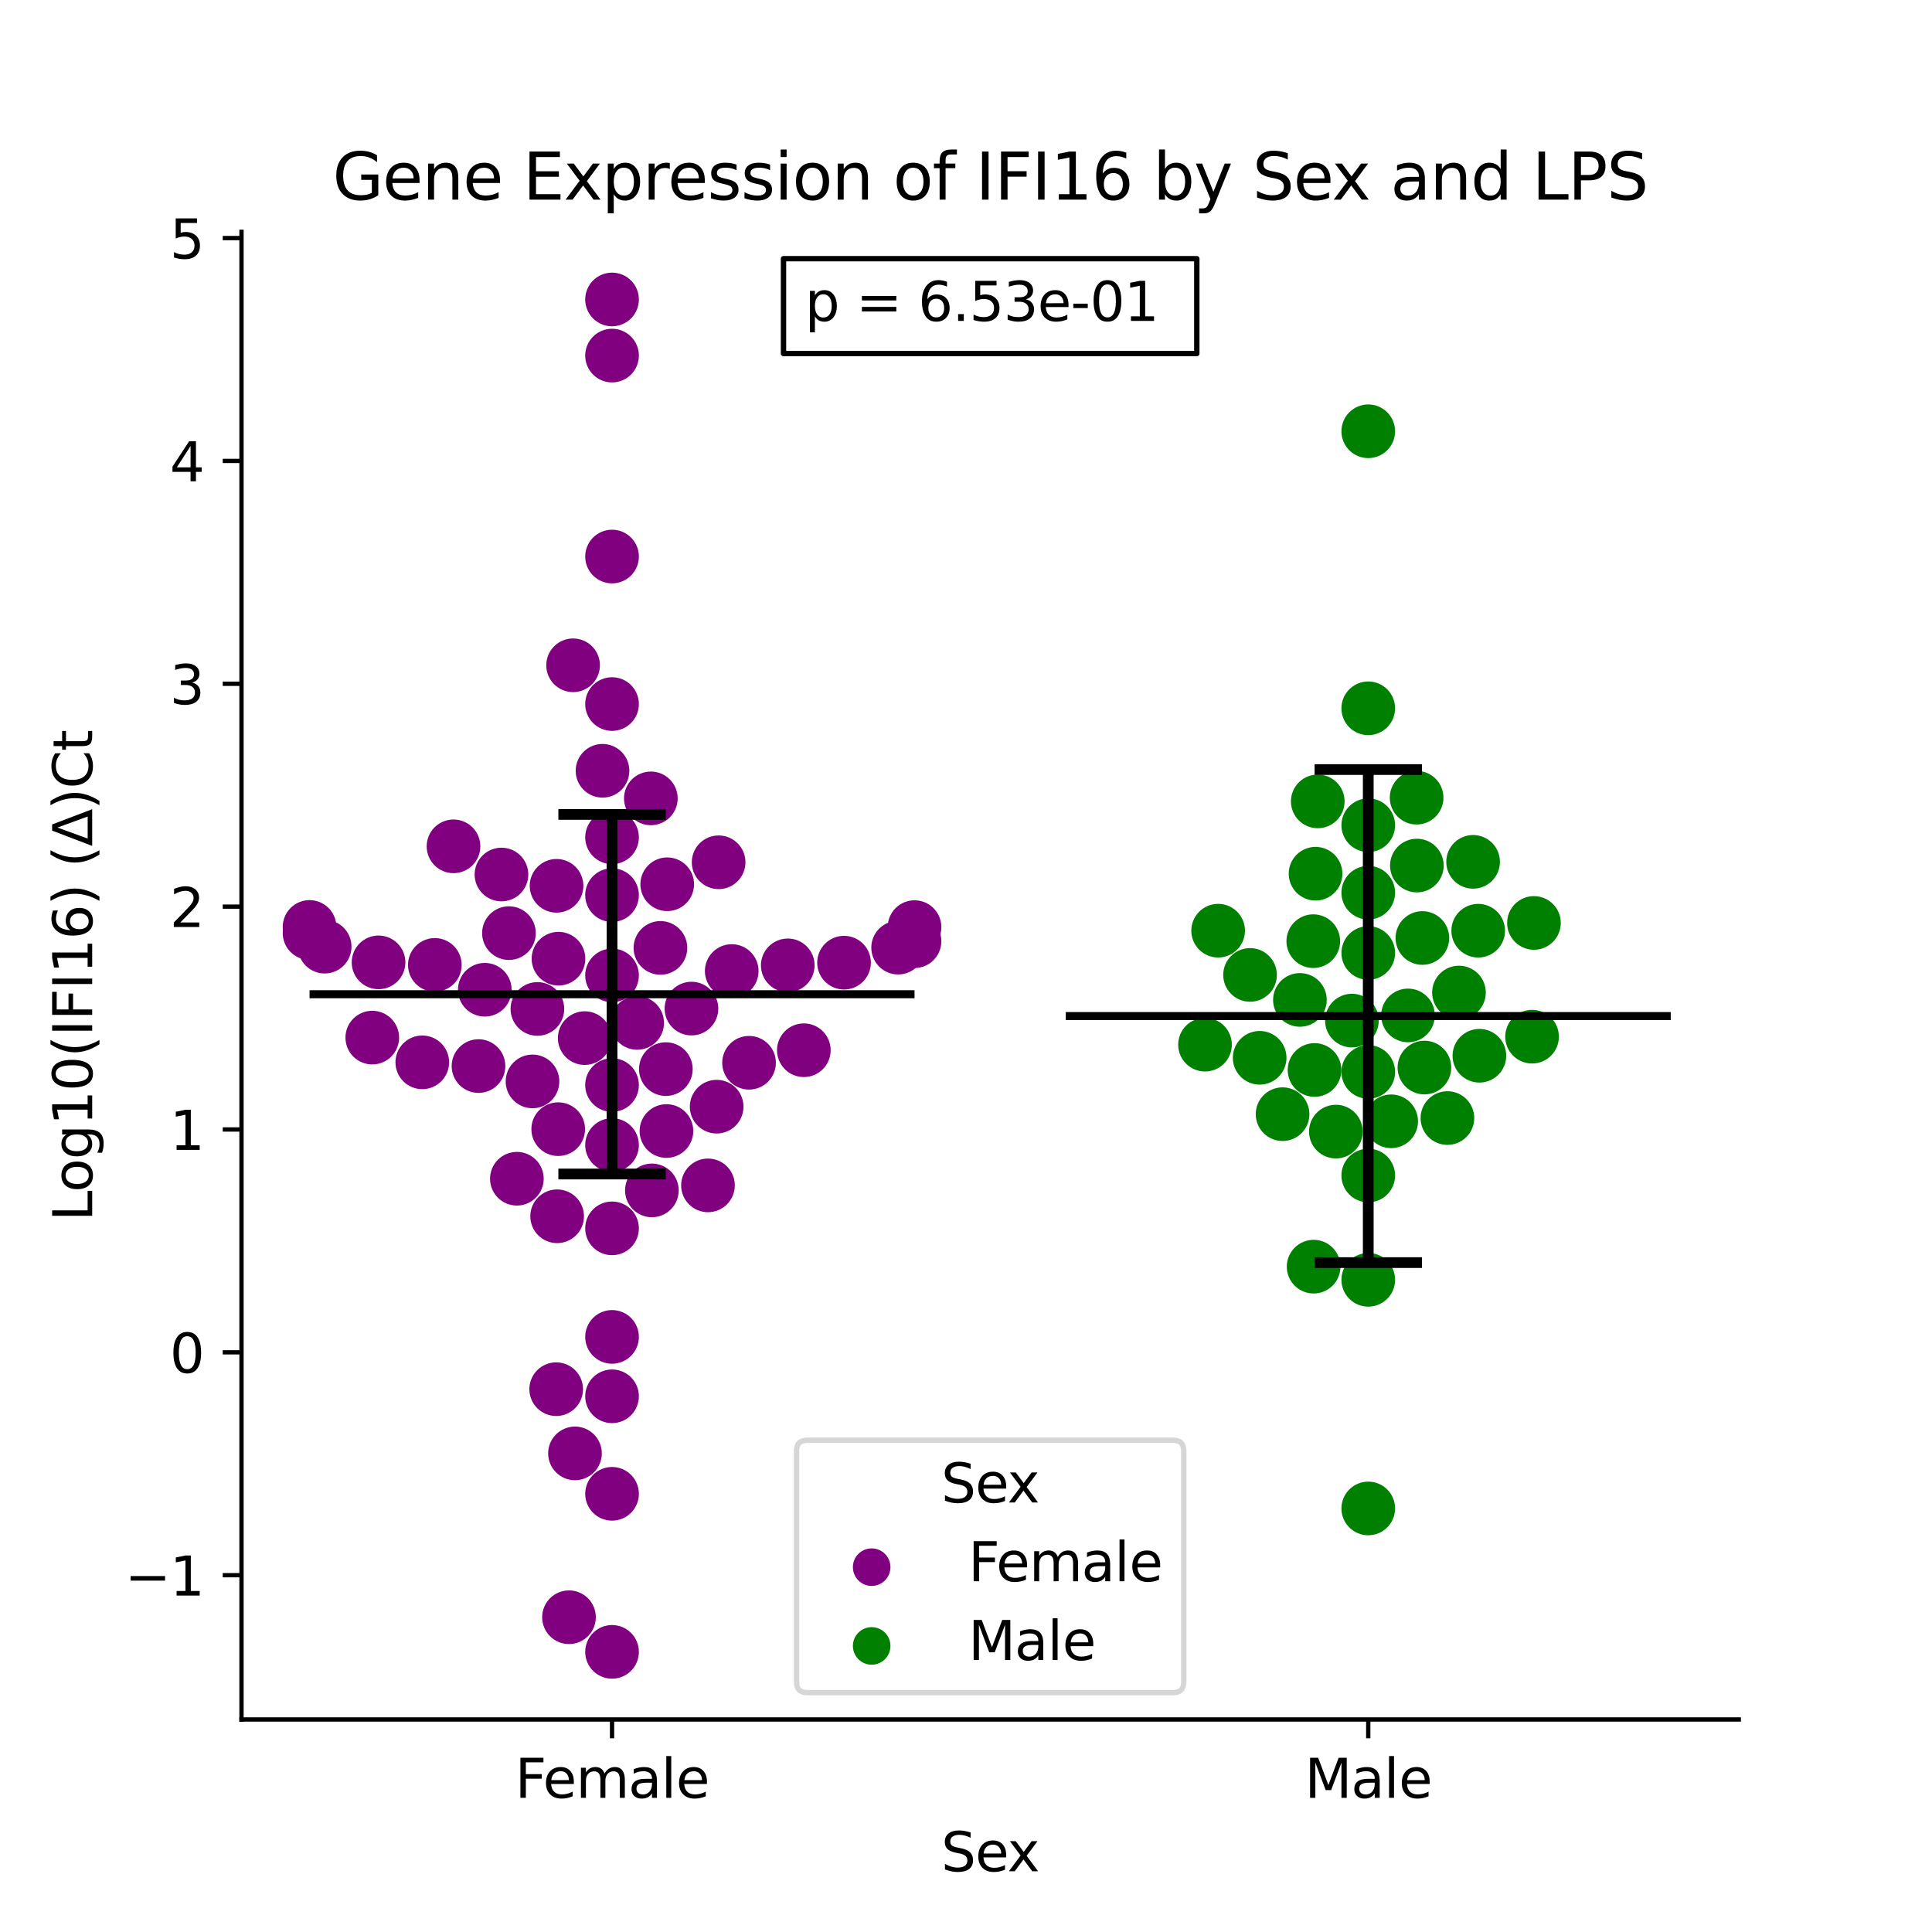 <?xml version="1.0" encoding="utf-8" standalone="no"?>
<!DOCTYPE svg PUBLIC "-//W3C//DTD SVG 1.1//EN"
  "http://www.w3.org/Graphics/SVG/1.1/DTD/svg11.dtd">
<svg xmlns:xlink="http://www.w3.org/1999/xlink" width="360pt" height="360pt" viewBox="0 0 360 360" xmlns="http://www.w3.org/2000/svg" version="1.1">
 <defs>
  <style type="text/css">*{stroke-linejoin: round; stroke-linecap: butt}</style>
 </defs>
 <g id="figure_1">
  <g id="patch_1">
   <path d="M 0 360 
L 360 360 
L 360 0 
L 0 0 
z
" style="fill: #ffffff"/>
  </g>
  <g id="axes_1">
   <g id="patch_2">
    <path d="M 45 320.4 
L 324 320.4 
L 324 43.2 
L 45 43.2 
z
" style="fill: #ffffff"/>
   </g>
   <g id="PathCollection_1">
    <defs>
     <path id="C0_0_15fc694933" d="M 0 5 
C 1.326 5 2.598 4.473 3.536 3.536 
C 4.473 2.598 5 1.326 5 -0 
C 5 -1.326 4.473 -2.598 3.536 -3.536 
C 2.598 -4.473 1.326 -5 0 -5 
C -1.326 -5 -2.598 -4.473 -3.536 -3.536 
C -4.473 -2.598 -5 -1.326 -5 0 
C -5 1.326 -4.473 2.598 -3.536 3.536 
C -2.598 4.473 -1.326 5 0 5 
z
"/>
    </defs>
    <g clip-path="url(#pbc6a12bd5e)">
     <use xlink:href="#C0_0_15fc694933" x="123.062" y="176.626" style="fill: #800080"/>
    </g>
    <g clip-path="url(#pbc6a12bd5e)">
     <use xlink:href="#C0_0_15fc694933" x="118.727" y="190.607" style="fill: #800080"/>
    </g>
    <g clip-path="url(#pbc6a12bd5e)">
     <use xlink:href="#C0_0_15fc694933" x="108.952" y="193.437" style="fill: #800080"/>
    </g>
    <g clip-path="url(#pbc6a12bd5e)">
     <use xlink:href="#C0_0_15fc694933" x="96.312" y="219.64" style="fill: #800080"/>
    </g>
    <g clip-path="url(#pbc6a12bd5e)">
     <use xlink:href="#C0_0_15fc694933" x="104.015" y="210.403" style="fill: #800080"/>
    </g>
    <g clip-path="url(#pbc6a12bd5e)">
     <use xlink:href="#C0_0_15fc694933" x="114.045" y="260.18" style="fill: #800080"/>
    </g>
    <g clip-path="url(#pbc6a12bd5e)">
     <use xlink:href="#C0_0_15fc694933" x="70.537" y="179.323" style="fill: #800080"/>
    </g>
    <g clip-path="url(#pbc6a12bd5e)">
     <use xlink:href="#C0_0_15fc694933" x="81.025" y="179.797" style="fill: #800080"/>
    </g>
    <g clip-path="url(#pbc6a12bd5e)">
     <use xlink:href="#C0_0_15fc694933" x="139.574" y="198.03" style="fill: #800080"/>
    </g>
    <g clip-path="url(#pbc6a12bd5e)">
     <use xlink:href="#C0_0_15fc694933" x="90.333" y="184.425" style="fill: #800080"/>
    </g>
    <g clip-path="url(#pbc6a12bd5e)">
     <use xlink:href="#C0_0_15fc694933" x="149.784" y="195.695" style="fill: #800080"/>
    </g>
    <g clip-path="url(#pbc6a12bd5e)">
     <use xlink:href="#C0_0_15fc694933" x="170.409" y="175.382" style="fill: #800080"/>
    </g>
    <g clip-path="url(#pbc6a12bd5e)">
     <use xlink:href="#C0_0_15fc694933" x="89.162" y="198.648" style="fill: #800080"/>
    </g>
    <g clip-path="url(#pbc6a12bd5e)">
     <use xlink:href="#C0_0_15fc694933" x="124.328" y="164.771" style="fill: #800080"/>
    </g>
    <g clip-path="url(#pbc6a12bd5e)">
     <use xlink:href="#C0_0_15fc694933" x="93.44" y="162.955" style="fill: #800080"/>
    </g>
    <g clip-path="url(#pbc6a12bd5e)">
     <use xlink:href="#C0_0_15fc694933" x="114.045" y="249.11" style="fill: #800080"/>
    </g>
    <g clip-path="url(#pbc6a12bd5e)">
     <use xlink:href="#C0_0_15fc694933" x="94.835" y="173.875" style="fill: #800080"/>
    </g>
    <g clip-path="url(#pbc6a12bd5e)">
     <use xlink:href="#C0_0_15fc694933" x="136.348" y="180.939" style="fill: #800080"/>
    </g>
    <g clip-path="url(#pbc6a12bd5e)">
     <use xlink:href="#C0_0_15fc694933" x="133.539" y="206.213" style="fill: #800080"/>
    </g>
    <g clip-path="url(#pbc6a12bd5e)">
     <use xlink:href="#C0_0_15fc694933" x="114.045" y="228.886" style="fill: #800080"/>
    </g>
    <g clip-path="url(#pbc6a12bd5e)">
     <use xlink:href="#C0_0_15fc694933" x="84.505" y="157.702" style="fill: #800080"/>
    </g>
    <g clip-path="url(#pbc6a12bd5e)">
     <use xlink:href="#C0_0_15fc694933" x="103.638" y="258.853" style="fill: #800080"/>
    </g>
    <g clip-path="url(#pbc6a12bd5e)">
     <use xlink:href="#C0_0_15fc694933" x="114.045" y="307.8" style="fill: #800080"/>
    </g>
    <g clip-path="url(#pbc6a12bd5e)">
     <use xlink:href="#C0_0_15fc694933" x="167.355" y="176.578" style="fill: #800080"/>
    </g>
    <g clip-path="url(#pbc6a12bd5e)">
     <use xlink:href="#C0_0_15fc694933" x="146.789" y="179.88" style="fill: #800080"/>
    </g>
    <g clip-path="url(#pbc6a12bd5e)">
     <use xlink:href="#C0_0_15fc694933" x="121.468" y="221.813" style="fill: #800080"/>
    </g>
    <g clip-path="url(#pbc6a12bd5e)">
     <use xlink:href="#C0_0_15fc694933" x="100.138" y="188.001" style="fill: #800080"/>
    </g>
    <g clip-path="url(#pbc6a12bd5e)">
     <use xlink:href="#C0_0_15fc694933" x="114.045" y="181.75" style="fill: #800080"/>
    </g>
    <g clip-path="url(#pbc6a12bd5e)">
     <use xlink:href="#C0_0_15fc694933" x="157.275" y="179.38" style="fill: #800080"/>
    </g>
    <g clip-path="url(#pbc6a12bd5e)">
     <use xlink:href="#C0_0_15fc694933" x="114.045" y="202.181" style="fill: #800080"/>
    </g>
    <g clip-path="url(#pbc6a12bd5e)">
     <use xlink:href="#C0_0_15fc694933" x="106.023" y="301.348" style="fill: #800080"/>
    </g>
    <g clip-path="url(#pbc6a12bd5e)">
     <use xlink:href="#C0_0_15fc694933" x="114.045" y="66.258" style="fill: #800080"/>
    </g>
    <g clip-path="url(#pbc6a12bd5e)">
     <use xlink:href="#C0_0_15fc694933" x="114.045" y="131.192" style="fill: #800080"/>
    </g>
    <g clip-path="url(#pbc6a12bd5e)">
     <use xlink:href="#C0_0_15fc694933" x="124.072" y="199.214" style="fill: #800080"/>
    </g>
    <g clip-path="url(#pbc6a12bd5e)">
     <use xlink:href="#C0_0_15fc694933" x="69.368" y="193.342" style="fill: #800080"/>
    </g>
    <g clip-path="url(#pbc6a12bd5e)">
     <use xlink:href="#C0_0_15fc694933" x="124.182" y="210.75" style="fill: #800080"/>
    </g>
    <g clip-path="url(#pbc6a12bd5e)">
     <use xlink:href="#C0_0_15fc694933" x="57.682" y="173.864" style="fill: #800080"/>
    </g>
    <g clip-path="url(#pbc6a12bd5e)">
     <use xlink:href="#C0_0_15fc694933" x="133.906" y="160.673" style="fill: #800080"/>
    </g>
    <g clip-path="url(#pbc6a12bd5e)">
     <use xlink:href="#C0_0_15fc694933" x="104.066" y="178.64" style="fill: #800080"/>
    </g>
    <g clip-path="url(#pbc6a12bd5e)">
     <use xlink:href="#C0_0_15fc694933" x="114.045" y="278.351" style="fill: #800080"/>
    </g>
    <g clip-path="url(#pbc6a12bd5e)">
     <use xlink:href="#C0_0_15fc694933" x="107.139" y="270.818" style="fill: #800080"/>
    </g>
    <g clip-path="url(#pbc6a12bd5e)">
     <use xlink:href="#C0_0_15fc694933" x="78.687" y="197.95" style="fill: #800080"/>
    </g>
    <g clip-path="url(#pbc6a12bd5e)">
     <use xlink:href="#C0_0_15fc694933" x="103.815" y="226.636" style="fill: #800080"/>
    </g>
    <g clip-path="url(#pbc6a12bd5e)">
     <use xlink:href="#C0_0_15fc694933" x="114.045" y="103.703" style="fill: #800080"/>
    </g>
    <g clip-path="url(#pbc6a12bd5e)">
     <use xlink:href="#C0_0_15fc694933" x="57.682" y="172.724" style="fill: #800080"/>
    </g>
    <g clip-path="url(#pbc6a12bd5e)">
     <use xlink:href="#C0_0_15fc694933" x="114.045" y="213.36" style="fill: #800080"/>
    </g>
    <g clip-path="url(#pbc6a12bd5e)">
     <use xlink:href="#C0_0_15fc694933" x="114.045" y="166.794" style="fill: #800080"/>
    </g>
    <g clip-path="url(#pbc6a12bd5e)">
     <use xlink:href="#C0_0_15fc694933" x="114.045" y="156.02" style="fill: #800080"/>
    </g>
    <g clip-path="url(#pbc6a12bd5e)">
     <use xlink:href="#C0_0_15fc694933" x="121.275" y="148.768" style="fill: #800080"/>
    </g>
    <g clip-path="url(#pbc6a12bd5e)">
     <use xlink:href="#C0_0_15fc694933" x="106.787" y="123.967" style="fill: #800080"/>
    </g>
    <g clip-path="url(#pbc6a12bd5e)">
     <use xlink:href="#C0_0_15fc694933" x="170.409" y="172.756" style="fill: #800080"/>
    </g>
    <g clip-path="url(#pbc6a12bd5e)">
     <use xlink:href="#C0_0_15fc694933" x="131.922" y="220.879" style="fill: #800080"/>
    </g>
    <g clip-path="url(#pbc6a12bd5e)">
     <use xlink:href="#C0_0_15fc694933" x="99.224" y="201.505" style="fill: #800080"/>
    </g>
    <g clip-path="url(#pbc6a12bd5e)">
     <use xlink:href="#C0_0_15fc694933" x="112.269" y="143.626" style="fill: #800080"/>
    </g>
    <g clip-path="url(#pbc6a12bd5e)">
     <use xlink:href="#C0_0_15fc694933" x="60.497" y="176.395" style="fill: #800080"/>
    </g>
    <g clip-path="url(#pbc6a12bd5e)">
     <use xlink:href="#C0_0_15fc694933" x="128.845" y="187.936" style="fill: #800080"/>
    </g>
    <g clip-path="url(#pbc6a12bd5e)">
     <use xlink:href="#C0_0_15fc694933" x="114.045" y="55.8" style="fill: #800080"/>
    </g>
    <g clip-path="url(#pbc6a12bd5e)">
     <use xlink:href="#C0_0_15fc694933" x="103.705" y="165.059" style="fill: #800080"/>
    </g>
   </g>
   <g id="PathCollection_2">
    <defs>
     <path id="C1_0_e618a87d7e" d="M 0 5 
C 1.326 5 2.598 4.473 3.536 3.536 
C 4.473 2.598 5 1.326 5 -0 
C 5 -1.326 4.473 -2.598 3.536 -3.536 
C 2.598 -4.473 1.326 -5 0 -5 
C -1.326 -5 -2.598 -4.473 -3.536 -3.536 
C -4.473 -2.598 -5 -1.326 -5 0 
C -5 1.326 -4.473 2.598 -3.536 3.536 
C -2.598 4.473 -1.326 5 0 5 
z
"/>
    </defs>
    <g clip-path="url(#pbc6a12bd5e)">
     <use xlink:href="#C1_0_e618a87d7e" x="265.419" y="198.923" style="fill: #008000"/>
    </g>
    <g clip-path="url(#pbc6a12bd5e)">
     <use xlink:href="#C1_0_e618a87d7e" x="254.955" y="219.04" style="fill: #008000"/>
    </g>
    <g clip-path="url(#pbc6a12bd5e)">
     <use xlink:href="#C1_0_e618a87d7e" x="269.704" y="208.335" style="fill: #008000"/>
    </g>
    <g clip-path="url(#pbc6a12bd5e)">
     <use xlink:href="#C1_0_e618a87d7e" x="226.982" y="173.42" style="fill: #008000"/>
    </g>
    <g clip-path="url(#pbc6a12bd5e)">
     <use xlink:href="#C1_0_e618a87d7e" x="254.955" y="166.341" style="fill: #008000"/>
    </g>
    <g clip-path="url(#pbc6a12bd5e)">
     <use xlink:href="#C1_0_e618a87d7e" x="259.224" y="208.939" style="fill: #008000"/>
    </g>
    <g clip-path="url(#pbc6a12bd5e)">
     <use xlink:href="#C1_0_e618a87d7e" x="244.711" y="175.374" style="fill: #008000"/>
    </g>
    <g clip-path="url(#pbc6a12bd5e)">
     <use xlink:href="#C1_0_e618a87d7e" x="232.929" y="181.662" style="fill: #008000"/>
    </g>
    <g clip-path="url(#pbc6a12bd5e)">
     <use xlink:href="#C1_0_e618a87d7e" x="238.988" y="207.61" style="fill: #008000"/>
    </g>
    <g clip-path="url(#pbc6a12bd5e)">
     <use xlink:href="#C1_0_e618a87d7e" x="254.955" y="131.981" style="fill: #008000"/>
    </g>
    <g clip-path="url(#pbc6a12bd5e)">
     <use xlink:href="#C1_0_e618a87d7e" x="244.945" y="199.375" style="fill: #008000"/>
    </g>
    <g clip-path="url(#pbc6a12bd5e)">
     <use xlink:href="#C1_0_e618a87d7e" x="271.858" y="184.945" style="fill: #008000"/>
    </g>
    <g clip-path="url(#pbc6a12bd5e)">
     <use xlink:href="#C1_0_e618a87d7e" x="254.955" y="238.474" style="fill: #008000"/>
    </g>
    <g clip-path="url(#pbc6a12bd5e)">
     <use xlink:href="#C1_0_e618a87d7e" x="224.537" y="194.661" style="fill: #008000"/>
    </g>
    <g clip-path="url(#pbc6a12bd5e)">
     <use xlink:href="#C1_0_e618a87d7e" x="254.955" y="153.767" style="fill: #008000"/>
    </g>
    <g clip-path="url(#pbc6a12bd5e)">
     <use xlink:href="#C1_0_e618a87d7e" x="285.477" y="193.17" style="fill: #008000"/>
    </g>
    <g clip-path="url(#pbc6a12bd5e)">
     <use xlink:href="#C1_0_e618a87d7e" x="254.955" y="199.743" style="fill: #008000"/>
    </g>
    <g clip-path="url(#pbc6a12bd5e)">
     <use xlink:href="#C1_0_e618a87d7e" x="275.662" y="196.723" style="fill: #008000"/>
    </g>
    <g clip-path="url(#pbc6a12bd5e)">
     <use xlink:href="#C1_0_e618a87d7e" x="264.013" y="161.285" style="fill: #008000"/>
    </g>
    <g clip-path="url(#pbc6a12bd5e)">
     <use xlink:href="#C1_0_e618a87d7e" x="244.775" y="236.024" style="fill: #008000"/>
    </g>
    <g clip-path="url(#pbc6a12bd5e)">
     <use xlink:href="#C1_0_e618a87d7e" x="234.719" y="197.105" style="fill: #008000"/>
    </g>
    <g clip-path="url(#pbc6a12bd5e)">
     <use xlink:href="#C1_0_e618a87d7e" x="262.361" y="189.21" style="fill: #008000"/>
    </g>
    <g clip-path="url(#pbc6a12bd5e)">
     <use xlink:href="#C1_0_e618a87d7e" x="242.221" y="186.318" style="fill: #008000"/>
    </g>
    <g clip-path="url(#pbc6a12bd5e)">
     <use xlink:href="#C1_0_e618a87d7e" x="254.955" y="80.362" style="fill: #008000"/>
    </g>
    <g clip-path="url(#pbc6a12bd5e)">
     <use xlink:href="#C1_0_e618a87d7e" x="245.546" y="149.326" style="fill: #008000"/>
    </g>
    <g clip-path="url(#pbc6a12bd5e)">
     <use xlink:href="#C1_0_e618a87d7e" x="254.955" y="177.571" style="fill: #008000"/>
    </g>
    <g clip-path="url(#pbc6a12bd5e)">
     <use xlink:href="#C1_0_e618a87d7e" x="254.955" y="281.077" style="fill: #008000"/>
    </g>
    <g clip-path="url(#pbc6a12bd5e)">
     <use xlink:href="#C1_0_e618a87d7e" x="248.919" y="210.857" style="fill: #008000"/>
    </g>
    <g clip-path="url(#pbc6a12bd5e)">
     <use xlink:href="#C1_0_e618a87d7e" x="274.488" y="160.592" style="fill: #008000"/>
    </g>
    <g clip-path="url(#pbc6a12bd5e)">
     <use xlink:href="#C1_0_e618a87d7e" x="265.038" y="174.783" style="fill: #008000"/>
    </g>
    <g clip-path="url(#pbc6a12bd5e)">
     <use xlink:href="#C1_0_e618a87d7e" x="245.134" y="162.803" style="fill: #008000"/>
    </g>
    <g clip-path="url(#pbc6a12bd5e)">
     <use xlink:href="#C1_0_e618a87d7e" x="251.91" y="190.173" style="fill: #008000"/>
    </g>
    <g clip-path="url(#pbc6a12bd5e)">
     <use xlink:href="#C1_0_e618a87d7e" x="263.967" y="148.635" style="fill: #008000"/>
    </g>
    <g clip-path="url(#pbc6a12bd5e)">
     <use xlink:href="#C1_0_e618a87d7e" x="275.441" y="173.423" style="fill: #008000"/>
    </g>
    <g clip-path="url(#pbc6a12bd5e)">
     <use xlink:href="#C1_0_e618a87d7e" x="285.83" y="171.977" style="fill: #008000"/>
    </g>
   </g>
   <g id="PathCollection_3"/>
   <g id="PathCollection_4"/>
   <g id="matplotlib.axis_1">
    <g id="xtick_1">
     <g id="line2d_1">
      <defs>
       <path id="md2f87eed0d" d="M 0 0 
L 0 3.5 
" style="stroke: #000000; stroke-width: 0.8"/>
      </defs>
      <g>
       <use xlink:href="#md2f87eed0d" x="114.045" y="320.4" style="stroke: #000000; stroke-width: 0.8"/>
      </g>
     </g>
     <g id="text_1">
      <!-- Female -->
      <g transform="translate(95.968 334.998) scale(0.1 -0.1)">
       <defs>
        <path id="DejaVuSans-46" d="M 628 4666 
L 3309 4666 
L 3309 4134 
L 1259 4134 
L 1259 2759 
L 3109 2759 
L 3109 2228 
L 1259 2228 
L 1259 0 
L 628 0 
L 628 4666 
z
" transform="scale(0.016)"/>
        <path id="DejaVuSans-65" d="M 3597 1894 
L 3597 1613 
L 953 1613 
Q 991 1019 1311 708 
Q 1631 397 2203 397 
Q 2534 397 2845 478 
Q 3156 559 3463 722 
L 3463 178 
Q 3153 47 2828 -22 
Q 2503 -91 2169 -91 
Q 1331 -91 842 396 
Q 353 884 353 1716 
Q 353 2575 817 3079 
Q 1281 3584 2069 3584 
Q 2775 3584 3186 3129 
Q 3597 2675 3597 1894 
z
M 3022 2063 
Q 3016 2534 2758 2815 
Q 2500 3097 2075 3097 
Q 1594 3097 1305 2825 
Q 1016 2553 972 2059 
L 3022 2063 
z
" transform="scale(0.016)"/>
        <path id="DejaVuSans-6d" d="M 3328 2828 
Q 3544 3216 3844 3400 
Q 4144 3584 4550 3584 
Q 5097 3584 5394 3201 
Q 5691 2819 5691 2113 
L 5691 0 
L 5113 0 
L 5113 2094 
Q 5113 2597 4934 2840 
Q 4756 3084 4391 3084 
Q 3944 3084 3684 2787 
Q 3425 2491 3425 1978 
L 3425 0 
L 2847 0 
L 2847 2094 
Q 2847 2600 2669 2842 
Q 2491 3084 2119 3084 
Q 1678 3084 1418 2786 
Q 1159 2488 1159 1978 
L 1159 0 
L 581 0 
L 581 3500 
L 1159 3500 
L 1159 2956 
Q 1356 3278 1631 3431 
Q 1906 3584 2284 3584 
Q 2666 3584 2933 3390 
Q 3200 3197 3328 2828 
z
" transform="scale(0.016)"/>
        <path id="DejaVuSans-61" d="M 2194 1759 
Q 1497 1759 1228 1600 
Q 959 1441 959 1056 
Q 959 750 1161 570 
Q 1363 391 1709 391 
Q 2188 391 2477 730 
Q 2766 1069 2766 1631 
L 2766 1759 
L 2194 1759 
z
M 3341 1997 
L 3341 0 
L 2766 0 
L 2766 531 
Q 2569 213 2275 61 
Q 1981 -91 1556 -91 
Q 1019 -91 701 211 
Q 384 513 384 1019 
Q 384 1609 779 1909 
Q 1175 2209 1959 2209 
L 2766 2209 
L 2766 2266 
Q 2766 2663 2505 2880 
Q 2244 3097 1772 3097 
Q 1472 3097 1187 3025 
Q 903 2953 641 2809 
L 641 3341 
Q 956 3463 1253 3523 
Q 1550 3584 1831 3584 
Q 2591 3584 2966 3190 
Q 3341 2797 3341 1997 
z
" transform="scale(0.016)"/>
        <path id="DejaVuSans-6c" d="M 603 4863 
L 1178 4863 
L 1178 0 
L 603 0 
L 603 4863 
z
" transform="scale(0.016)"/>
       </defs>
       <use xlink:href="#DejaVuSans-46"/>
       <use xlink:href="#DejaVuSans-65" x="52.02"/>
       <use xlink:href="#DejaVuSans-6d" x="113.543"/>
       <use xlink:href="#DejaVuSans-61" x="210.955"/>
       <use xlink:href="#DejaVuSans-6c" x="272.234"/>
       <use xlink:href="#DejaVuSans-65" x="300.018"/>
      </g>
     </g>
    </g>
    <g id="xtick_2">
     <g id="line2d_2">
      <g>
       <use xlink:href="#md2f87eed0d" x="254.955" y="320.4" style="stroke: #000000; stroke-width: 0.8"/>
      </g>
     </g>
     <g id="text_2">
      <!-- Male -->
      <g transform="translate(243.111 334.998) scale(0.1 -0.1)">
       <defs>
        <path id="DejaVuSans-4d" d="M 628 4666 
L 1569 4666 
L 2759 1491 
L 3956 4666 
L 4897 4666 
L 4897 0 
L 4281 0 
L 4281 4097 
L 3078 897 
L 2444 897 
L 1241 4097 
L 1241 0 
L 628 0 
L 628 4666 
z
" transform="scale(0.016)"/>
       </defs>
       <use xlink:href="#DejaVuSans-4d"/>
       <use xlink:href="#DejaVuSans-61" x="86.279"/>
       <use xlink:href="#DejaVuSans-6c" x="147.559"/>
       <use xlink:href="#DejaVuSans-65" x="175.342"/>
      </g>
     </g>
    </g>
    <g id="text_3">
     <!-- Sex -->
     <g transform="translate(175.377 348.677) scale(0.1 -0.1)">
      <defs>
       <path id="DejaVuSans-53" d="M 3425 4513 
L 3425 3897 
Q 3066 4069 2747 4153 
Q 2428 4238 2131 4238 
Q 1616 4238 1336 4038 
Q 1056 3838 1056 3469 
Q 1056 3159 1242 3001 
Q 1428 2844 1947 2747 
L 2328 2669 
Q 3034 2534 3370 2195 
Q 3706 1856 3706 1288 
Q 3706 609 3251 259 
Q 2797 -91 1919 -91 
Q 1588 -91 1214 -16 
Q 841 59 441 206 
L 441 856 
Q 825 641 1194 531 
Q 1563 422 1919 422 
Q 2459 422 2753 634 
Q 3047 847 3047 1241 
Q 3047 1584 2836 1778 
Q 2625 1972 2144 2069 
L 1759 2144 
Q 1053 2284 737 2584 
Q 422 2884 422 3419 
Q 422 4038 858 4394 
Q 1294 4750 2059 4750 
Q 2388 4750 2728 4690 
Q 3069 4631 3425 4513 
z
" transform="scale(0.016)"/>
       <path id="DejaVuSans-78" d="M 3513 3500 
L 2247 1797 
L 3578 0 
L 2900 0 
L 1881 1375 
L 863 0 
L 184 0 
L 1544 1831 
L 300 3500 
L 978 3500 
L 1906 2253 
L 2834 3500 
L 3513 3500 
z
" transform="scale(0.016)"/>
      </defs>
      <use xlink:href="#DejaVuSans-53"/>
      <use xlink:href="#DejaVuSans-65" x="63.477"/>
      <use xlink:href="#DejaVuSans-78" x="123.25"/>
     </g>
    </g>
   </g>
   <g id="matplotlib.axis_2">
    <g id="ytick_1">
     <g id="line2d_3">
      <defs>
       <path id="mf1160cec0e" d="M 0 0 
L -3.5 0 
" style="stroke: #000000; stroke-width: 0.8"/>
      </defs>
      <g>
       <use xlink:href="#mf1160cec0e" x="45" y="293.512" style="stroke: #000000; stroke-width: 0.8"/>
      </g>
     </g>
     <g id="text_4">
      <!-- −1 -->
      <g transform="translate(23.258 297.311) scale(0.1 -0.1)">
       <defs>
        <path id="DejaVuSans-2212" d="M 678 2272 
L 4684 2272 
L 4684 1741 
L 678 1741 
L 678 2272 
z
" transform="scale(0.016)"/>
        <path id="DejaVuSans-31" d="M 794 531 
L 1825 531 
L 1825 4091 
L 703 3866 
L 703 4441 
L 1819 4666 
L 2450 4666 
L 2450 531 
L 3481 531 
L 3481 0 
L 794 0 
L 794 531 
z
" transform="scale(0.016)"/>
       </defs>
       <use xlink:href="#DejaVuSans-2212"/>
       <use xlink:href="#DejaVuSans-31" x="83.789"/>
      </g>
     </g>
    </g>
    <g id="ytick_2">
     <g id="line2d_4">
      <g>
       <use xlink:href="#mf1160cec0e" x="45" y="251.987" style="stroke: #000000; stroke-width: 0.8"/>
      </g>
     </g>
     <g id="text_5">
      <!-- 0 -->
      <g transform="translate(31.637 255.786) scale(0.1 -0.1)">
       <defs>
        <path id="DejaVuSans-30" d="M 2034 4250 
Q 1547 4250 1301 3770 
Q 1056 3291 1056 2328 
Q 1056 1369 1301 889 
Q 1547 409 2034 409 
Q 2525 409 2770 889 
Q 3016 1369 3016 2328 
Q 3016 3291 2770 3770 
Q 2525 4250 2034 4250 
z
M 2034 4750 
Q 2819 4750 3233 4129 
Q 3647 3509 3647 2328 
Q 3647 1150 3233 529 
Q 2819 -91 2034 -91 
Q 1250 -91 836 529 
Q 422 1150 422 2328 
Q 422 3509 836 4129 
Q 1250 4750 2034 4750 
z
" transform="scale(0.016)"/>
       </defs>
       <use xlink:href="#DejaVuSans-30"/>
      </g>
     </g>
    </g>
    <g id="ytick_3">
     <g id="line2d_5">
      <g>
       <use xlink:href="#mf1160cec0e" x="45" y="210.462" style="stroke: #000000; stroke-width: 0.8"/>
      </g>
     </g>
     <g id="text_6">
      <!-- 1 -->
      <g transform="translate(31.637 214.261) scale(0.1 -0.1)">
       <use xlink:href="#DejaVuSans-31"/>
      </g>
     </g>
    </g>
    <g id="ytick_4">
     <g id="line2d_6">
      <g>
       <use xlink:href="#mf1160cec0e" x="45" y="168.937" style="stroke: #000000; stroke-width: 0.8"/>
      </g>
     </g>
     <g id="text_7">
      <!-- 2 -->
      <g transform="translate(31.637 172.736) scale(0.1 -0.1)">
       <defs>
        <path id="DejaVuSans-32" d="M 1228 531 
L 3431 531 
L 3431 0 
L 469 0 
L 469 531 
Q 828 903 1448 1529 
Q 2069 2156 2228 2338 
Q 2531 2678 2651 2914 
Q 2772 3150 2772 3378 
Q 2772 3750 2511 3984 
Q 2250 4219 1831 4219 
Q 1534 4219 1204 4116 
Q 875 4013 500 3803 
L 500 4441 
Q 881 4594 1212 4672 
Q 1544 4750 1819 4750 
Q 2544 4750 2975 4387 
Q 3406 4025 3406 3419 
Q 3406 3131 3298 2873 
Q 3191 2616 2906 2266 
Q 2828 2175 2409 1742 
Q 1991 1309 1228 531 
z
" transform="scale(0.016)"/>
       </defs>
       <use xlink:href="#DejaVuSans-32"/>
      </g>
     </g>
    </g>
    <g id="ytick_5">
     <g id="line2d_7">
      <g>
       <use xlink:href="#mf1160cec0e" x="45" y="127.412" style="stroke: #000000; stroke-width: 0.8"/>
      </g>
     </g>
     <g id="text_8">
      <!-- 3 -->
      <g transform="translate(31.637 131.211) scale(0.1 -0.1)">
       <defs>
        <path id="DejaVuSans-33" d="M 2597 2516 
Q 3050 2419 3304 2112 
Q 3559 1806 3559 1356 
Q 3559 666 3084 287 
Q 2609 -91 1734 -91 
Q 1441 -91 1130 -33 
Q 819 25 488 141 
L 488 750 
Q 750 597 1062 519 
Q 1375 441 1716 441 
Q 2309 441 2620 675 
Q 2931 909 2931 1356 
Q 2931 1769 2642 2001 
Q 2353 2234 1838 2234 
L 1294 2234 
L 1294 2753 
L 1863 2753 
Q 2328 2753 2575 2939 
Q 2822 3125 2822 3475 
Q 2822 3834 2567 4026 
Q 2313 4219 1838 4219 
Q 1578 4219 1281 4162 
Q 984 4106 628 3988 
L 628 4550 
Q 988 4650 1302 4700 
Q 1616 4750 1894 4750 
Q 2613 4750 3031 4423 
Q 3450 4097 3450 3541 
Q 3450 3153 3228 2886 
Q 3006 2619 2597 2516 
z
" transform="scale(0.016)"/>
       </defs>
       <use xlink:href="#DejaVuSans-33"/>
      </g>
     </g>
    </g>
    <g id="ytick_6">
     <g id="line2d_8">
      <g>
       <use xlink:href="#mf1160cec0e" x="45" y="85.887" style="stroke: #000000; stroke-width: 0.8"/>
      </g>
     </g>
     <g id="text_9">
      <!-- 4 -->
      <g transform="translate(31.637 89.686) scale(0.1 -0.1)">
       <defs>
        <path id="DejaVuSans-34" d="M 2419 4116 
L 825 1625 
L 2419 1625 
L 2419 4116 
z
M 2253 4666 
L 3047 4666 
L 3047 1625 
L 3713 1625 
L 3713 1100 
L 3047 1100 
L 3047 0 
L 2419 0 
L 2419 1100 
L 313 1100 
L 313 1709 
L 2253 4666 
z
" transform="scale(0.016)"/>
       </defs>
       <use xlink:href="#DejaVuSans-34"/>
      </g>
     </g>
    </g>
    <g id="ytick_7">
     <g id="line2d_9">
      <g>
       <use xlink:href="#mf1160cec0e" x="45" y="44.362" style="stroke: #000000; stroke-width: 0.8"/>
      </g>
     </g>
     <g id="text_10">
      <!-- 5 -->
      <g transform="translate(31.637 48.161) scale(0.1 -0.1)">
       <defs>
        <path id="DejaVuSans-35" d="M 691 4666 
L 3169 4666 
L 3169 4134 
L 1269 4134 
L 1269 2991 
Q 1406 3038 1543 3061 
Q 1681 3084 1819 3084 
Q 2600 3084 3056 2656 
Q 3513 2228 3513 1497 
Q 3513 744 3044 326 
Q 2575 -91 1722 -91 
Q 1428 -91 1123 -41 
Q 819 9 494 109 
L 494 744 
Q 775 591 1075 516 
Q 1375 441 1709 441 
Q 2250 441 2565 725 
Q 2881 1009 2881 1497 
Q 2881 1984 2565 2268 
Q 2250 2553 1709 2553 
Q 1456 2553 1204 2497 
Q 953 2441 691 2322 
L 691 4666 
z
" transform="scale(0.016)"/>
       </defs>
       <use xlink:href="#DejaVuSans-35"/>
      </g>
     </g>
    </g>
    <g id="text_11">
     <!-- Log10(IFI16) (Δ)Ct -->
     <g transform="translate(17.178 227.547) rotate(-90) scale(0.1 -0.1)">
      <defs>
       <path id="DejaVuSans-4c" d="M 628 4666 
L 1259 4666 
L 1259 531 
L 3531 531 
L 3531 0 
L 628 0 
L 628 4666 
z
" transform="scale(0.016)"/>
       <path id="DejaVuSans-6f" d="M 1959 3097 
Q 1497 3097 1228 2736 
Q 959 2375 959 1747 
Q 959 1119 1226 758 
Q 1494 397 1959 397 
Q 2419 397 2687 759 
Q 2956 1122 2956 1747 
Q 2956 2369 2687 2733 
Q 2419 3097 1959 3097 
z
M 1959 3584 
Q 2709 3584 3137 3096 
Q 3566 2609 3566 1747 
Q 3566 888 3137 398 
Q 2709 -91 1959 -91 
Q 1206 -91 779 398 
Q 353 888 353 1747 
Q 353 2609 779 3096 
Q 1206 3584 1959 3584 
z
" transform="scale(0.016)"/>
       <path id="DejaVuSans-67" d="M 2906 1791 
Q 2906 2416 2648 2759 
Q 2391 3103 1925 3103 
Q 1463 3103 1205 2759 
Q 947 2416 947 1791 
Q 947 1169 1205 825 
Q 1463 481 1925 481 
Q 2391 481 2648 825 
Q 2906 1169 2906 1791 
z
M 3481 434 
Q 3481 -459 3084 -895 
Q 2688 -1331 1869 -1331 
Q 1566 -1331 1297 -1286 
Q 1028 -1241 775 -1147 
L 775 -588 
Q 1028 -725 1275 -790 
Q 1522 -856 1778 -856 
Q 2344 -856 2625 -561 
Q 2906 -266 2906 331 
L 2906 616 
Q 2728 306 2450 153 
Q 2172 0 1784 0 
Q 1141 0 747 490 
Q 353 981 353 1791 
Q 353 2603 747 3093 
Q 1141 3584 1784 3584 
Q 2172 3584 2450 3431 
Q 2728 3278 2906 2969 
L 2906 3500 
L 3481 3500 
L 3481 434 
z
" transform="scale(0.016)"/>
       <path id="DejaVuSans-28" d="M 1984 4856 
Q 1566 4138 1362 3434 
Q 1159 2731 1159 2009 
Q 1159 1288 1364 580 
Q 1569 -128 1984 -844 
L 1484 -844 
Q 1016 -109 783 600 
Q 550 1309 550 2009 
Q 550 2706 781 3412 
Q 1013 4119 1484 4856 
L 1984 4856 
z
" transform="scale(0.016)"/>
       <path id="DejaVuSans-49" d="M 628 4666 
L 1259 4666 
L 1259 0 
L 628 0 
L 628 4666 
z
" transform="scale(0.016)"/>
       <path id="DejaVuSans-36" d="M 2113 2584 
Q 1688 2584 1439 2293 
Q 1191 2003 1191 1497 
Q 1191 994 1439 701 
Q 1688 409 2113 409 
Q 2538 409 2786 701 
Q 3034 994 3034 1497 
Q 3034 2003 2786 2293 
Q 2538 2584 2113 2584 
z
M 3366 4563 
L 3366 3988 
Q 3128 4100 2886 4159 
Q 2644 4219 2406 4219 
Q 1781 4219 1451 3797 
Q 1122 3375 1075 2522 
Q 1259 2794 1537 2939 
Q 1816 3084 2150 3084 
Q 2853 3084 3261 2657 
Q 3669 2231 3669 1497 
Q 3669 778 3244 343 
Q 2819 -91 2113 -91 
Q 1303 -91 875 529 
Q 447 1150 447 2328 
Q 447 3434 972 4092 
Q 1497 4750 2381 4750 
Q 2619 4750 2861 4703 
Q 3103 4656 3366 4563 
z
" transform="scale(0.016)"/>
       <path id="DejaVuSans-29" d="M 513 4856 
L 1013 4856 
Q 1481 4119 1714 3412 
Q 1947 2706 1947 2009 
Q 1947 1309 1714 600 
Q 1481 -109 1013 -844 
L 513 -844 
Q 928 -128 1133 580 
Q 1338 1288 1338 2009 
Q 1338 2731 1133 3434 
Q 928 4138 513 4856 
z
" transform="scale(0.016)"/>
       <path id="DejaVuSans-20" transform="scale(0.016)"/>
       <path id="DejaVuSans-394" d="M 2188 4044 
L 906 525 
L 3472 525 
L 2188 4044 
z
M 50 0 
L 1831 4666 
L 2547 4666 
L 4325 0 
L 50 0 
z
" transform="scale(0.016)"/>
       <path id="DejaVuSans-43" d="M 4122 4306 
L 4122 3641 
Q 3803 3938 3442 4084 
Q 3081 4231 2675 4231 
Q 1875 4231 1450 3742 
Q 1025 3253 1025 2328 
Q 1025 1406 1450 917 
Q 1875 428 2675 428 
Q 3081 428 3442 575 
Q 3803 722 4122 1019 
L 4122 359 
Q 3791 134 3420 21 
Q 3050 -91 2638 -91 
Q 1578 -91 968 557 
Q 359 1206 359 2328 
Q 359 3453 968 4101 
Q 1578 4750 2638 4750 
Q 3056 4750 3426 4639 
Q 3797 4528 4122 4306 
z
" transform="scale(0.016)"/>
       <path id="DejaVuSans-74" d="M 1172 4494 
L 1172 3500 
L 2356 3500 
L 2356 3053 
L 1172 3053 
L 1172 1153 
Q 1172 725 1289 603 
Q 1406 481 1766 481 
L 2356 481 
L 2356 0 
L 1766 0 
Q 1100 0 847 248 
Q 594 497 594 1153 
L 594 3053 
L 172 3053 
L 172 3500 
L 594 3500 
L 594 4494 
L 1172 4494 
z
" transform="scale(0.016)"/>
      </defs>
      <use xlink:href="#DejaVuSans-4c"/>
      <use xlink:href="#DejaVuSans-6f" x="53.963"/>
      <use xlink:href="#DejaVuSans-67" x="115.145"/>
      <use xlink:href="#DejaVuSans-31" x="178.621"/>
      <use xlink:href="#DejaVuSans-30" x="242.244"/>
      <use xlink:href="#DejaVuSans-28" x="305.867"/>
      <use xlink:href="#DejaVuSans-49" x="344.881"/>
      <use xlink:href="#DejaVuSans-46" x="374.373"/>
      <use xlink:href="#DejaVuSans-49" x="431.893"/>
      <use xlink:href="#DejaVuSans-31" x="461.385"/>
      <use xlink:href="#DejaVuSans-36" x="525.008"/>
      <use xlink:href="#DejaVuSans-29" x="588.631"/>
      <use xlink:href="#DejaVuSans-20" x="627.645"/>
      <use xlink:href="#DejaVuSans-28" x="659.432"/>
      <use xlink:href="#DejaVuSans-394" x="698.445"/>
      <use xlink:href="#DejaVuSans-29" x="766.854"/>
      <use xlink:href="#DejaVuSans-43" x="805.867"/>
      <use xlink:href="#DejaVuSans-74" x="875.691"/>
     </g>
    </g>
   </g>
   <g id="LineCollection_1">
    <path d="M 114.045 218.761 
L 114.045 151.754 
" clip-path="url(#pbc6a12bd5e)" style="fill: none; stroke: #000000; stroke-width: 2"/>
   </g>
   <g id="line2d_10">
    <defs>
     <path id="m8da91d42a2" d="M 10 0 
L -10 -0 
" style="stroke: #000000; stroke-width: 2"/>
    </defs>
    <g clip-path="url(#pbc6a12bd5e)">
     <use xlink:href="#m8da91d42a2" x="114.045" y="218.761" style="stroke: #000000; stroke-width: 2"/>
    </g>
   </g>
   <g id="line2d_11">
    <g clip-path="url(#pbc6a12bd5e)">
     <use xlink:href="#m8da91d42a2" x="114.045" y="151.754" style="stroke: #000000; stroke-width: 2"/>
    </g>
   </g>
   <g id="LineCollection_2">
    <path d="M 254.955 235.265 
L 254.955 143.397 
" clip-path="url(#pbc6a12bd5e)" style="fill: none; stroke: #000000; stroke-width: 2"/>
   </g>
   <g id="line2d_12">
    <g clip-path="url(#pbc6a12bd5e)">
     <use xlink:href="#m8da91d42a2" x="254.955" y="235.265" style="stroke: #000000; stroke-width: 2"/>
    </g>
   </g>
   <g id="line2d_13">
    <g clip-path="url(#pbc6a12bd5e)">
     <use xlink:href="#m8da91d42a2" x="254.955" y="143.397" style="stroke: #000000; stroke-width: 2"/>
    </g>
   </g>
   <g id="LineCollection_3">
    <path d="M 57.682 185.257 
L 170.409 185.257 
" clip-path="url(#pbc6a12bd5e)" style="fill: none; stroke: #000000; stroke-width: 1.5"/>
   </g>
   <g id="LineCollection_4">
    <path d="M 198.591 189.331 
L 311.318 189.331 
" clip-path="url(#pbc6a12bd5e)" style="fill: none; stroke: #000000; stroke-width: 1.5"/>
   </g>
   <g id="patch_3">
    <path d="M 45 320.4 
L 45 43.2 
" style="fill: none; stroke: #000000; stroke-width: 0.8; stroke-linejoin: miter; stroke-linecap: square"/>
   </g>
   <g id="patch_4">
    <path d="M 45 320.4 
L 324 320.4 
" style="fill: none; stroke: #000000; stroke-width: 0.8; stroke-linejoin: miter; stroke-linecap: square"/>
   </g>
   <g id="text_12">
    <!-- Gene Expression of IFI16 by Sex and LPS -->
    <g transform="translate(61.974 37.2) scale(0.12 -0.12)">
     <defs>
      <path id="DejaVuSans-47" d="M 3809 666 
L 3809 1919 
L 2778 1919 
L 2778 2438 
L 4434 2438 
L 4434 434 
Q 4069 175 3628 42 
Q 3188 -91 2688 -91 
Q 1594 -91 976 548 
Q 359 1188 359 2328 
Q 359 3472 976 4111 
Q 1594 4750 2688 4750 
Q 3144 4750 3555 4637 
Q 3966 4525 4313 4306 
L 4313 3634 
Q 3963 3931 3569 4081 
Q 3175 4231 2741 4231 
Q 1884 4231 1454 3753 
Q 1025 3275 1025 2328 
Q 1025 1384 1454 906 
Q 1884 428 2741 428 
Q 3075 428 3337 486 
Q 3600 544 3809 666 
z
" transform="scale(0.016)"/>
      <path id="DejaVuSans-6e" d="M 3513 2113 
L 3513 0 
L 2938 0 
L 2938 2094 
Q 2938 2591 2744 2837 
Q 2550 3084 2163 3084 
Q 1697 3084 1428 2787 
Q 1159 2491 1159 1978 
L 1159 0 
L 581 0 
L 581 3500 
L 1159 3500 
L 1159 2956 
Q 1366 3272 1645 3428 
Q 1925 3584 2291 3584 
Q 2894 3584 3203 3211 
Q 3513 2838 3513 2113 
z
" transform="scale(0.016)"/>
      <path id="DejaVuSans-45" d="M 628 4666 
L 3578 4666 
L 3578 4134 
L 1259 4134 
L 1259 2753 
L 3481 2753 
L 3481 2222 
L 1259 2222 
L 1259 531 
L 3634 531 
L 3634 0 
L 628 0 
L 628 4666 
z
" transform="scale(0.016)"/>
      <path id="DejaVuSans-70" d="M 1159 525 
L 1159 -1331 
L 581 -1331 
L 581 3500 
L 1159 3500 
L 1159 2969 
Q 1341 3281 1617 3432 
Q 1894 3584 2278 3584 
Q 2916 3584 3314 3078 
Q 3713 2572 3713 1747 
Q 3713 922 3314 415 
Q 2916 -91 2278 -91 
Q 1894 -91 1617 61 
Q 1341 213 1159 525 
z
M 3116 1747 
Q 3116 2381 2855 2742 
Q 2594 3103 2138 3103 
Q 1681 3103 1420 2742 
Q 1159 2381 1159 1747 
Q 1159 1113 1420 752 
Q 1681 391 2138 391 
Q 2594 391 2855 752 
Q 3116 1113 3116 1747 
z
" transform="scale(0.016)"/>
      <path id="DejaVuSans-72" d="M 2631 2963 
Q 2534 3019 2420 3045 
Q 2306 3072 2169 3072 
Q 1681 3072 1420 2755 
Q 1159 2438 1159 1844 
L 1159 0 
L 581 0 
L 581 3500 
L 1159 3500 
L 1159 2956 
Q 1341 3275 1631 3429 
Q 1922 3584 2338 3584 
Q 2397 3584 2469 3576 
Q 2541 3569 2628 3553 
L 2631 2963 
z
" transform="scale(0.016)"/>
      <path id="DejaVuSans-73" d="M 2834 3397 
L 2834 2853 
Q 2591 2978 2328 3040 
Q 2066 3103 1784 3103 
Q 1356 3103 1142 2972 
Q 928 2841 928 2578 
Q 928 2378 1081 2264 
Q 1234 2150 1697 2047 
L 1894 2003 
Q 2506 1872 2764 1633 
Q 3022 1394 3022 966 
Q 3022 478 2636 193 
Q 2250 -91 1575 -91 
Q 1294 -91 989 -36 
Q 684 19 347 128 
L 347 722 
Q 666 556 975 473 
Q 1284 391 1588 391 
Q 1994 391 2212 530 
Q 2431 669 2431 922 
Q 2431 1156 2273 1281 
Q 2116 1406 1581 1522 
L 1381 1569 
Q 847 1681 609 1914 
Q 372 2147 372 2553 
Q 372 3047 722 3315 
Q 1072 3584 1716 3584 
Q 2034 3584 2315 3537 
Q 2597 3491 2834 3397 
z
" transform="scale(0.016)"/>
      <path id="DejaVuSans-69" d="M 603 3500 
L 1178 3500 
L 1178 0 
L 603 0 
L 603 3500 
z
M 603 4863 
L 1178 4863 
L 1178 4134 
L 603 4134 
L 603 4863 
z
" transform="scale(0.016)"/>
      <path id="DejaVuSans-66" d="M 2375 4863 
L 2375 4384 
L 1825 4384 
Q 1516 4384 1395 4259 
Q 1275 4134 1275 3809 
L 1275 3500 
L 2222 3500 
L 2222 3053 
L 1275 3053 
L 1275 0 
L 697 0 
L 697 3053 
L 147 3053 
L 147 3500 
L 697 3500 
L 697 3744 
Q 697 4328 969 4595 
Q 1241 4863 1831 4863 
L 2375 4863 
z
" transform="scale(0.016)"/>
      <path id="DejaVuSans-62" d="M 3116 1747 
Q 3116 2381 2855 2742 
Q 2594 3103 2138 3103 
Q 1681 3103 1420 2742 
Q 1159 2381 1159 1747 
Q 1159 1113 1420 752 
Q 1681 391 2138 391 
Q 2594 391 2855 752 
Q 3116 1113 3116 1747 
z
M 1159 2969 
Q 1341 3281 1617 3432 
Q 1894 3584 2278 3584 
Q 2916 3584 3314 3078 
Q 3713 2572 3713 1747 
Q 3713 922 3314 415 
Q 2916 -91 2278 -91 
Q 1894 -91 1617 61 
Q 1341 213 1159 525 
L 1159 0 
L 581 0 
L 581 4863 
L 1159 4863 
L 1159 2969 
z
" transform="scale(0.016)"/>
      <path id="DejaVuSans-79" d="M 2059 -325 
Q 1816 -950 1584 -1140 
Q 1353 -1331 966 -1331 
L 506 -1331 
L 506 -850 
L 844 -850 
Q 1081 -850 1212 -737 
Q 1344 -625 1503 -206 
L 1606 56 
L 191 3500 
L 800 3500 
L 1894 763 
L 2988 3500 
L 3597 3500 
L 2059 -325 
z
" transform="scale(0.016)"/>
      <path id="DejaVuSans-64" d="M 2906 2969 
L 2906 4863 
L 3481 4863 
L 3481 0 
L 2906 0 
L 2906 525 
Q 2725 213 2448 61 
Q 2172 -91 1784 -91 
Q 1150 -91 751 415 
Q 353 922 353 1747 
Q 353 2572 751 3078 
Q 1150 3584 1784 3584 
Q 2172 3584 2448 3432 
Q 2725 3281 2906 2969 
z
M 947 1747 
Q 947 1113 1208 752 
Q 1469 391 1925 391 
Q 2381 391 2643 752 
Q 2906 1113 2906 1747 
Q 2906 2381 2643 2742 
Q 2381 3103 1925 3103 
Q 1469 3103 1208 2742 
Q 947 2381 947 1747 
z
" transform="scale(0.016)"/>
      <path id="DejaVuSans-50" d="M 1259 4147 
L 1259 2394 
L 2053 2394 
Q 2494 2394 2734 2622 
Q 2975 2850 2975 3272 
Q 2975 3691 2734 3919 
Q 2494 4147 2053 4147 
L 1259 4147 
z
M 628 4666 
L 2053 4666 
Q 2838 4666 3239 4311 
Q 3641 3956 3641 3272 
Q 3641 2581 3239 2228 
Q 2838 1875 2053 1875 
L 1259 1875 
L 1259 0 
L 628 0 
L 628 4666 
z
" transform="scale(0.016)"/>
     </defs>
     <use xlink:href="#DejaVuSans-47"/>
     <use xlink:href="#DejaVuSans-65" x="77.49"/>
     <use xlink:href="#DejaVuSans-6e" x="139.014"/>
     <use xlink:href="#DejaVuSans-65" x="202.393"/>
     <use xlink:href="#DejaVuSans-20" x="263.916"/>
     <use xlink:href="#DejaVuSans-45" x="295.703"/>
     <use xlink:href="#DejaVuSans-78" x="358.887"/>
     <use xlink:href="#DejaVuSans-70" x="418.066"/>
     <use xlink:href="#DejaVuSans-72" x="481.543"/>
     <use xlink:href="#DejaVuSans-65" x="520.406"/>
     <use xlink:href="#DejaVuSans-73" x="581.93"/>
     <use xlink:href="#DejaVuSans-73" x="634.029"/>
     <use xlink:href="#DejaVuSans-69" x="686.129"/>
     <use xlink:href="#DejaVuSans-6f" x="713.912"/>
     <use xlink:href="#DejaVuSans-6e" x="775.094"/>
     <use xlink:href="#DejaVuSans-20" x="838.473"/>
     <use xlink:href="#DejaVuSans-6f" x="870.26"/>
     <use xlink:href="#DejaVuSans-66" x="931.441"/>
     <use xlink:href="#DejaVuSans-20" x="966.646"/>
     <use xlink:href="#DejaVuSans-49" x="998.434"/>
     <use xlink:href="#DejaVuSans-46" x="1027.926"/>
     <use xlink:href="#DejaVuSans-49" x="1085.445"/>
     <use xlink:href="#DejaVuSans-31" x="1114.938"/>
     <use xlink:href="#DejaVuSans-36" x="1178.561"/>
     <use xlink:href="#DejaVuSans-20" x="1242.184"/>
     <use xlink:href="#DejaVuSans-62" x="1273.971"/>
     <use xlink:href="#DejaVuSans-79" x="1337.447"/>
     <use xlink:href="#DejaVuSans-20" x="1396.627"/>
     <use xlink:href="#DejaVuSans-53" x="1428.414"/>
     <use xlink:href="#DejaVuSans-65" x="1491.891"/>
     <use xlink:href="#DejaVuSans-78" x="1551.664"/>
     <use xlink:href="#DejaVuSans-20" x="1610.844"/>
     <use xlink:href="#DejaVuSans-61" x="1642.631"/>
     <use xlink:href="#DejaVuSans-6e" x="1703.91"/>
     <use xlink:href="#DejaVuSans-64" x="1767.289"/>
     <use xlink:href="#DejaVuSans-20" x="1830.766"/>
     <use xlink:href="#DejaVuSans-4c" x="1862.553"/>
     <use xlink:href="#DejaVuSans-50" x="1918.266"/>
     <use xlink:href="#DejaVuSans-53" x="1978.568"/>
    </g>
   </g>
   <g id="patch_5">
    <path d="M 145.993 65.878 
L 223.007 65.878 
L 223.007 48.2 
L 145.993 48.2 
z
" style="fill: #ffffff; stroke: #000000; stroke-linejoin: miter"/>
   </g>
   <g id="text_13">
    <!-- p = 6.53e-01  -->
    <g transform="translate(149.993 59.798) scale(0.1 -0.1)">
     <defs>
      <path id="DejaVuSans-3d" d="M 678 2906 
L 4684 2906 
L 4684 2381 
L 678 2381 
L 678 2906 
z
M 678 1631 
L 4684 1631 
L 4684 1100 
L 678 1100 
L 678 1631 
z
" transform="scale(0.016)"/>
      <path id="DejaVuSans-2e" d="M 684 794 
L 1344 794 
L 1344 0 
L 684 0 
L 684 794 
z
" transform="scale(0.016)"/>
      <path id="DejaVuSans-2d" d="M 313 2009 
L 1997 2009 
L 1997 1497 
L 313 1497 
L 313 2009 
z
" transform="scale(0.016)"/>
     </defs>
     <use xlink:href="#DejaVuSans-70"/>
     <use xlink:href="#DejaVuSans-20" x="63.477"/>
     <use xlink:href="#DejaVuSans-3d" x="95.264"/>
     <use xlink:href="#DejaVuSans-20" x="179.053"/>
     <use xlink:href="#DejaVuSans-36" x="210.84"/>
     <use xlink:href="#DejaVuSans-2e" x="274.463"/>
     <use xlink:href="#DejaVuSans-35" x="306.25"/>
     <use xlink:href="#DejaVuSans-33" x="369.873"/>
     <use xlink:href="#DejaVuSans-65" x="433.496"/>
     <use xlink:href="#DejaVuSans-2d" x="495.02"/>
     <use xlink:href="#DejaVuSans-30" x="531.104"/>
     <use xlink:href="#DejaVuSans-31" x="594.727"/>
     <use xlink:href="#DejaVuSans-20" x="658.35"/>
    </g>
   </g>
   <g id="legend_1">
    <g id="patch_6">
     <path d="M 150.423 315.4 
L 218.577 315.4 
Q 220.577 315.4 220.577 313.4 
L 220.577 270.366 
Q 220.577 268.366 218.577 268.366 
L 150.423 268.366 
Q 148.423 268.366 148.423 270.366 
L 148.423 313.4 
Q 148.423 315.4 150.423 315.4 
z
" style="fill: #ffffff; opacity: 0.8; stroke: #cccccc; stroke-linejoin: miter"/>
    </g>
    <g id="text_14">
     <!-- Sex -->
     <g transform="translate(175.377 279.964) scale(0.1 -0.1)">
      <use xlink:href="#DejaVuSans-53"/>
      <use xlink:href="#DejaVuSans-65" x="63.477"/>
      <use xlink:href="#DejaVuSans-78" x="123.25"/>
     </g>
    </g>
    <g id="PathCollection_5">
     <defs>
      <path id="m99cc080360" d="M 0 3 
C 0.796 3 1.559 2.684 2.121 2.121 
C 2.684 1.559 3 0.796 3 0 
C 3 -0.796 2.684 -1.559 2.121 -2.121 
C 1.559 -2.684 0.796 -3 0 -3 
C -0.796 -3 -1.559 -2.684 -2.121 -2.121 
C -2.684 -1.559 -3 -0.796 -3 0 
C -3 0.796 -2.684 1.559 -2.121 2.121 
C -1.559 2.684 -0.796 3 0 3 
z
" style="stroke: #800080"/>
     </defs>
     <g>
      <use xlink:href="#m99cc080360" x="162.423" y="292.017" style="fill: #800080; stroke: #800080"/>
     </g>
    </g>
    <g id="text_15">
     <!-- Female -->
     <g transform="translate(180.423 294.642) scale(0.1 -0.1)">
      <use xlink:href="#DejaVuSans-46"/>
      <use xlink:href="#DejaVuSans-65" x="52.02"/>
      <use xlink:href="#DejaVuSans-6d" x="113.543"/>
      <use xlink:href="#DejaVuSans-61" x="210.955"/>
      <use xlink:href="#DejaVuSans-6c" x="272.234"/>
      <use xlink:href="#DejaVuSans-65" x="300.018"/>
     </g>
    </g>
    <g id="PathCollection_6">
     <defs>
      <path id="mb19f399924" d="M 0 3 
C 0.796 3 1.559 2.684 2.121 2.121 
C 2.684 1.559 3 0.796 3 0 
C 3 -0.796 2.684 -1.559 2.121 -2.121 
C 1.559 -2.684 0.796 -3 0 -3 
C -0.796 -3 -1.559 -2.684 -2.121 -2.121 
C -2.684 -1.559 -3 -0.796 -3 0 
C -3 0.796 -2.684 1.559 -2.121 2.121 
C -1.559 2.684 -0.796 3 0 3 
z
" style="stroke: #008000"/>
     </defs>
     <g>
      <use xlink:href="#mb19f399924" x="162.423" y="306.695" style="fill: #008000; stroke: #008000"/>
     </g>
    </g>
    <g id="text_16">
     <!-- Male -->
     <g transform="translate(180.423 309.32) scale(0.1 -0.1)">
      <use xlink:href="#DejaVuSans-4d"/>
      <use xlink:href="#DejaVuSans-61" x="86.279"/>
      <use xlink:href="#DejaVuSans-6c" x="147.559"/>
      <use xlink:href="#DejaVuSans-65" x="175.342"/>
     </g>
    </g>
   </g>
  </g>
 </g>
 <defs>
  <clipPath id="pbc6a12bd5e">
   <rect x="45" y="43.2" width="279" height="277.2"/>
  </clipPath>
 </defs>
</svg>
